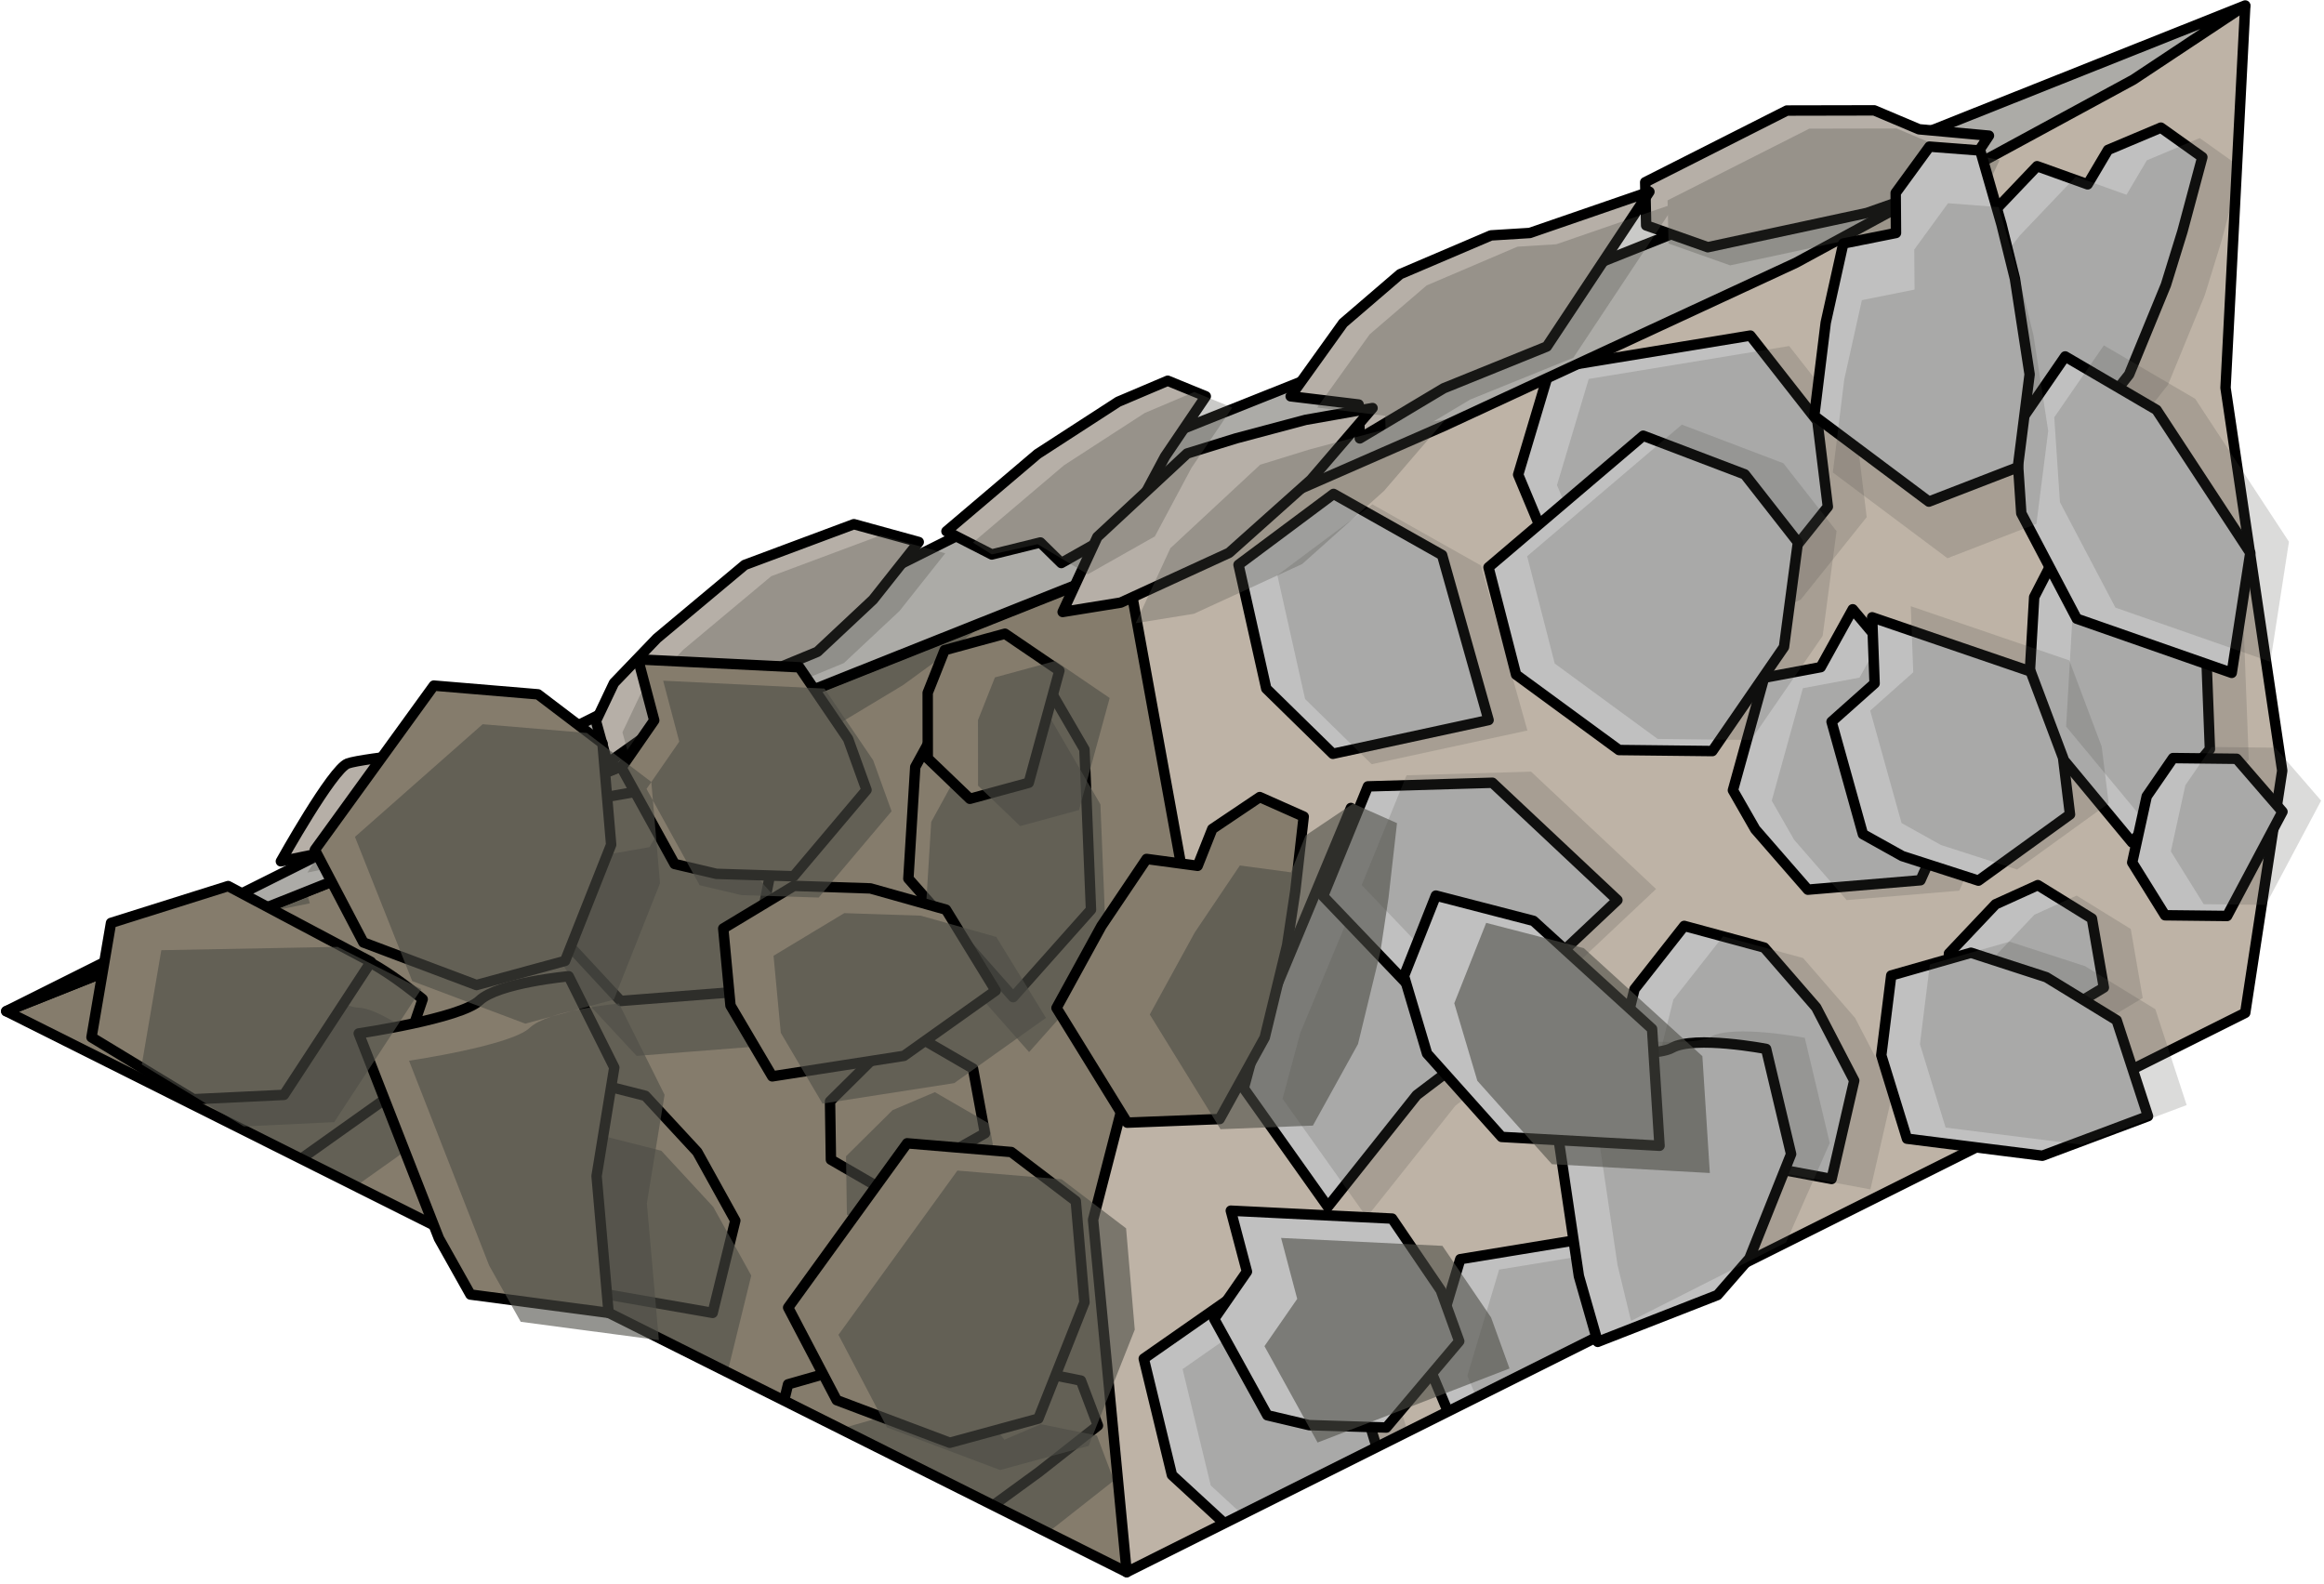 <?xml version="1.0" encoding="UTF-8" standalone="no"?><!DOCTYPE svg PUBLIC "-//W3C//DTD SVG 1.1//EN" "http://www.w3.org/Graphics/SVG/1.1/DTD/svg11.dtd"><svg width="100%" height="100%" viewBox="0 0 223 152" version="1.1" xmlns="http://www.w3.org/2000/svg" xmlns:xlink="http://www.w3.org/1999/xlink" xml:space="preserve" xmlns:serif="http://www.serif.com/" style="fill-rule:evenodd;clip-rule:evenodd;stroke-linecap:round;stroke-linejoin:round;stroke-miterlimit:1.5;"><g id="Stone_Ramp_RightDown_high-angle1"><g><g><path d="M108.11,54.26l-107.509,42.774l107.509,53.824c30.26,-40.834 0,-96.598 0,-96.598Z" style="fill:#857c6c;"/><clipPath id="_clip1"><path d="M108.11,54.26l-107.509,42.774l107.509,53.824c30.26,-40.834 0,-96.598 0,-96.598Z"/></clipPath><g clip-path="url(#_clip1)"><g><path d="M102.582,181.748l7.471,-8.393l-0.629,-15.38l-4.861,-8.365l-7.639,3.249l-3.734,6.804l-0.661,10.712l10.053,11.373" style="fill:#857c6c;stroke:#000;stroke-width:1px;"/><path d="M79.041,151.464l-6.48,-6.062l3.057,-12.565l8.623,-2.463l7.622,-1.443l2.977,3.95l3.5,-1.489l5.378,1.086l1.634,4.319l-5.651,4.448l-4.24,3.091l-7.816,4.704l-8.604,2.424Z" style="fill:#857c6c;stroke:#000;stroke-width:1px;"/><path d="M42.055,157.769l-7.621,-4.416l-4.724,-10.592l3.045,-9.558l19.234,-2.963l6.432,7.697l1.005,7.708l-6.328,7.428l-11.043,4.696Z" style="fill:#857c6c;stroke:#000;stroke-width:1px;"/><path d="M20.279,121.309l-8.069,-10.665l1.707,-5.942l8.574,-19.294c0,0 7.897,5.94 10.383,6.016c2.486,0.077 7.683,4.453 7.683,4.453l-3.152,9.269l-8.6,6.112l-8.526,10.051Z" style="fill:#857c6c;stroke:#000;stroke-width:1px;"/><path d="M68.382,125.981l-10.639,-1.857l-10.285,-7.605l2.016,-7.626l4.769,-5.692l7.679,1.95l4.985,5.389l3.648,6.588l-2.173,8.853" style="fill:#857c6c;stroke:#000;stroke-width:1px;"/><path d="M9.569,153.495l9.12,-6.381l10.414,5.504l4.461,14.856l-14.945,3.037l-6.387,-5.869l-2.663,-11.147" style="fill:#857c6c;stroke:#000;stroke-width:1px;"/><path d="M97.215,95.683l7.471,-8.393l-0.629,-15.38l-4.861,-8.365l-7.639,3.249l-3.734,6.804l-0.66,10.712l10.052,11.373" style="fill:#857c6c;stroke:#000;stroke-width:1px;"/><path d="M84.797,114.215l9.713,-5.466l-1.146,-6.212l-5.191,-3.008l-4.056,1.725l-4.471,4.429l0.085,5.597l5.066,2.935Z" style="fill:#857c6c;stroke:#000;stroke-width:1px;"/><path d="M54.513,90.62l5.042,5.431l10.806,-0.849l2.238,-4.698l1.605,-8.155l-10.343,-11.542l-3.071,5.211l-5.436,0.955l-2.99,10.126l2.149,3.521" style="fill:#857c6c;stroke:#000;stroke-width:1px;"/><path d="M68.694,67.6l-6.48,-6.062l3.057,-12.565l8.623,-2.463l7.622,-1.443l2.977,3.95l3.5,-1.489l5.378,1.086l1.634,4.32l-5.651,4.448l-4.24,3.09l-7.816,4.704l-8.604,2.424Z" style="fill:#857c6c;stroke:#000;stroke-width:1px;"/><path d="M39.956,79.215l-7.621,-4.416l-4.724,-10.592l3.046,-9.558l19.233,-2.964l6.432,7.697l1.006,7.709l-6.329,7.428l-11.043,4.696Z" style="fill:#857c6c;stroke:#000;stroke-width:1px;"/><path d="M12.271,45.071l-8.068,-10.664l1.706,-5.942l8.575,-19.295c0,0 7.897,5.94 10.383,6.017c2.485,0.077 7.683,4.452 7.683,4.452l-3.152,9.269l-8.6,6.112l-8.527,10.051Z" style="fill:#857c6c;stroke:#000;stroke-width:1px;"/><path d="M59.268,49.162l-10.639,-1.857l-10.284,-7.605l2.016,-7.626l4.769,-5.691l7.679,1.95l4.985,5.388l3.648,6.589l-2.174,8.852" style="fill:#857c6c;stroke:#000;stroke-width:1px;"/><path d="M4.203,67.43l9.119,-6.381l10.414,5.504l4.461,14.856l-14.945,3.037l-6.387,-5.869l-2.662,-11.147" style="fill:#857c6c;stroke:#000;stroke-width:1px;"/><path d="M91.696,205.551l9.713,-5.466l-1.146,-6.212l-5.191,-3.008l-4.056,1.725l-4.471,4.429l0.085,5.597l5.066,2.935Zm-30.284,-23.595l5.043,5.431l10.805,-0.849l2.238,-4.698l1.605,-8.155l-10.343,-11.542l-3.071,5.211l-5.435,0.955l-2.991,10.126l2.149,3.521Zm42.702,5.063l7.471,-8.393l-0.629,-15.38l-4.861,-8.365l-7.639,3.249l-3.734,6.804l-0.66,10.712l10.052,11.373Zm-93.012,-28.253l2.662,11.147l6.387,5.869l14.945,-3.037l-4.461,-14.856l-10.414,-5.504l-9.119,6.381Zm32.485,4.274l-7.62,-4.416l-4.724,-10.592l3.045,-9.558l19.233,-2.963l6.432,7.697l1.006,7.708l-6.329,7.428l-11.043,4.696Zm36.987,-6.305l-6.48,-6.062l3.057,-12.565l8.623,-2.464l7.622,-1.443l2.977,3.951l3.5,-1.489l5.378,1.086l1.634,4.319l-5.651,4.448l-4.24,3.091l-7.816,4.704l-8.604,2.424Zm-10.66,-25.483l-10.639,-1.857l-10.285,-7.605l2.017,-7.626l4.768,-5.692l7.68,1.95l4.984,5.389l3.648,6.588l-2.173,8.853Zm-48.103,-4.672l-8.068,-10.665l1.706,-5.942l8.575,-19.294c0,0 7.897,5.94 10.383,6.016c2.485,0.077 7.683,4.453 7.683,4.453l-3.152,9.269l-8.6,6.111l-8.527,10.052Zm64.518,-7.094l9.714,-5.466l-1.146,-6.212l-5.191,-3.008l-4.057,1.725l-4.47,4.429l0.085,5.597l5.065,2.935Zm-30.283,-23.595l5.042,5.431l10.806,-0.849l2.238,-4.698l1.605,-8.155l-10.344,-11.542l-3.07,5.211l-5.436,0.955l-2.991,10.126l2.15,3.521Zm42.702,5.063l7.471,-8.393l-0.629,-15.38l-4.861,-8.365l-7.639,3.248l-3.734,6.805l-0.661,10.712l10.053,11.373Zm-93.013,-28.253l2.662,11.147l6.388,5.869l14.945,-3.037l-4.461,-14.856l-10.415,-5.504l-9.119,6.381Zm35.753,11.785l-7.62,-4.416l-4.724,-10.593l3.045,-9.557l19.234,-2.964l6.431,7.697l1.006,7.709l-6.329,7.428l-11.043,4.696Zm28.739,-11.615l-6.48,-6.062l3.056,-12.565l8.623,-2.463l7.623,-1.443l2.976,3.95l3.5,-1.489l5.379,1.086l1.633,4.32l-5.65,4.447l-4.241,3.091l-7.816,4.704l-8.603,2.424Zm-9.426,-18.438l-10.639,-1.857l-10.285,-7.605l2.017,-7.626l4.768,-5.692l7.679,1.951l4.985,5.388l3.648,6.589l-2.173,8.852Zm-46.997,-4.091l-8.069,-10.664l1.707,-5.942l8.574,-19.295c0,0 7.897,5.94 10.383,6.017c2.486,0.077 7.683,4.452 7.683,4.452l-3.152,9.269l-8.599,6.112l-8.527,10.051Z" style="fill:#4e4d47;fill-opacity:0.6;"/></g></g><path d="M108.11,54.26l-107.509,42.774l107.509,53.824c30.26,-40.834 0,-96.598 0,-96.598Z" style="fill:none;stroke:#000;stroke-width:1px;"/></g><path d="M215.441,0.594l-107.331,53.666l5.366,29.516l-8.588,33.271l3.222,33.811l107.331,-53.666l3.551,-23.242l-5.44,-36.735l1.889,-36.621" style="fill:#beb3a6;"/><clipPath id="_clip2"><path d="M215.441,0.594l-107.331,53.666l5.366,29.516l-8.588,33.271l3.222,33.811l107.331,-53.666l3.551,-23.242l-5.44,-36.735l1.889,-36.621"/></clipPath><g clip-path="url(#_clip2)"><g><path d="M209.949,172.571l7.47,-8.946l-0.628,-16.394l-4.862,-8.916l-7.638,3.463l-3.735,7.252l-0.66,11.418l10.053,12.123" style="fill:#c0c0c0;stroke:#000;stroke-width:1px;"/><path d="M167.247,167.174l5.042,5.788l10.806,-0.904l2.237,-5.008l1.606,-8.692l-10.344,-12.302l-3.07,5.554l-5.436,1.018l-2.991,10.793l2.15,3.753" style="fill:#c0c0c0;stroke:#000;stroke-width:1px;"/><path d="M186.408,140.291l-6.48,-6.461l3.057,-13.392l8.623,-2.626l7.622,-1.538l2.977,4.21l3.5,-1.587l5.378,1.158l1.634,4.604l-5.651,4.741l-4.24,3.294l-7.816,5.013l-8.604,2.584Z" style="fill:#c0c0c0;stroke:#000;stroke-width:1px;"/><path d="M149.422,147.012l-7.621,-4.707l-4.724,-11.29l3.045,-10.187l19.234,-3.159l6.431,8.204l1.006,8.216l-6.329,7.917l-11.042,5.006Z" style="fill:#c0c0c0;stroke:#000;stroke-width:1px;"/><path d="M127.413,115.797l-8.068,-11.367l1.706,-6.333l8.575,-20.566c0,0 7.897,6.331 10.383,6.413c2.485,0.082 7.683,4.745 7.683,4.745l-3.152,9.88l-8.6,6.514l-8.527,10.714Z" style="fill:#c0c0c0;stroke:#000;stroke-width:1px;"/><path d="M175.749,113.13l-10.64,-1.98l-10.284,-8.106l2.016,-8.128l4.769,-6.067l7.679,2.079l4.985,5.743l3.648,7.023l-2.173,9.436" style="fill:#c0c0c0;stroke:#000;stroke-width:1px;"/><path d="M109.75,130.375l9.093,-6.35l10.433,5.551l4.516,14.884l-14.931,2.979l-6.407,-5.899l-2.704,-11.165" style="fill:#c0c0c0;stroke:#000;stroke-width:1px;"/><path d="M204.582,80.837l7.471,-8.946l-0.629,-16.394l-4.861,-8.916l-7.639,3.463l-3.734,7.252l-0.66,11.418l10.052,12.123" style="fill:#c0c0c0;stroke:#000;stroke-width:1px;"/><path d="M192.164,100.589l9.713,-5.827l-1.146,-6.62l-5.191,-3.207l-4.057,1.839l-4.47,4.721l0.085,5.965l5.066,3.129Z" style="fill:#c0c0c0;stroke:#000;stroke-width:1px;"/><path d="M168.431,79.583l5.043,5.788l10.805,-0.904l2.238,-5.008l1.605,-8.692l-10.343,-12.302l-3.071,5.554l-5.435,1.018l-2.991,10.793l2.149,3.753" style="fill:#c0c0c0;stroke:#000;stroke-width:1px;"/><path d="M198.734,42.977l-9.014,-1.578l-5.175,-12.724l5.559,-7.096l5.363,-5.631l4.853,1.742l1.957,-3.306l5.07,-2.136l3.979,2.835l-1.911,7.124l-1.585,5.13l-3.529,8.59l-5.567,7.05Z" style="fill:#c0c0c0;stroke:#000;stroke-width:1px;"/><path d="M158.02,61.545l-7.62,-4.707l-4.724,-11.29l3.045,-10.187l19.234,-3.159l6.431,8.204l1.006,8.216l-6.329,7.917l-11.043,5.006Z" style="fill:#c0c0c0;stroke:#000;stroke-width:1px;"/><path d="M122.279,16.416l-8.069,-11.367l1.707,-6.333l8.575,-20.566c0,0 7.897,6.331 10.382,6.413c2.486,0.082 7.683,4.745 7.683,4.745l-3.151,9.88l-8.6,6.514l-8.527,10.714Z" style="fill:#c0c0c0;stroke:#000;stroke-width:1px;"/><path d="M170.382,21.396l-10.639,-1.98l-10.285,-8.106l2.017,-8.128l4.768,-6.067l7.679,2.079l4.985,5.743l3.648,7.023l-2.173,9.436" style="fill:#c0c0c0;stroke:#000;stroke-width:1px;"/><path d="M118.843,54.195l9.119,-6.802l10.415,5.868l4.461,15.834l-14.945,3.237l-6.388,-6.256l-2.662,-11.881" style="fill:#c0c0c0;stroke:#000;stroke-width:1px;"/></g><path d="M201.257,193.325l9.713,-5.827l-1.146,-6.62l-5.191,-3.207l-4.056,1.839l-4.471,4.721l0.085,5.965l5.066,3.129Zm-30.284,-25.149l5.043,5.788l10.805,-0.905l2.238,-5.007l1.605,-8.693l-10.343,-12.301l-3.071,5.554l-5.435,1.018l-2.991,10.793l2.149,3.753Zm42.702,5.396l7.471,-8.945l-0.629,-16.394l-4.861,-8.916l-7.639,3.463l-3.734,7.252l-0.66,11.418l10.052,12.122Zm-100.199,-42.195l2.704,11.165l6.408,5.899l14.93,-2.979l-4.516,-14.885l-10.432,-5.55l-9.094,6.35Zm39.672,16.637l-7.62,-4.707l-4.724,-11.29l3.045,-10.188l19.233,-3.158l6.432,8.204l1.006,8.216l-6.329,7.917l-11.043,5.006Zm36.987,-6.721l-6.48,-6.461l3.057,-13.393l8.623,-2.625l7.622,-1.539l2.977,4.211l3.5,-1.587l5.378,1.157l1.634,4.605l-5.651,4.74l-4.24,3.295l-7.817,5.013l-8.603,2.584Zm-58.995,-24.495l-8.069,-11.366l1.707,-6.334l8.575,-20.565c0,0 7.896,6.331 10.382,6.413c2.486,0.081 7.683,4.745 7.683,4.745l-3.152,9.88l-8.599,6.514l-8.527,10.713Zm48.335,-2.666l-10.639,-1.98l-10.285,-8.106l2.017,-8.128l4.768,-6.067l7.68,2.079l4.984,5.743l3.648,7.023l-2.173,9.436Zm16.415,-12.541l9.714,-5.827l-1.146,-6.62l-5.191,-3.207l-4.057,1.839l-4.47,4.721l0.085,5.965l5.065,3.129Zm-23.732,-21.006l5.042,5.788l10.806,-0.905l2.238,-5.007l1.605,-8.693l-10.344,-12.301l-3.07,5.554l-5.436,1.018l-2.99,10.793l2.149,3.753Zm36.151,1.253l7.47,-8.945l-0.628,-16.394l-4.861,-8.916l-7.639,3.463l-3.734,7.252l-0.661,11.418l10.053,12.122Zm-85.739,-26.641l2.662,11.881l6.387,6.256l14.945,-3.237l-4.461,-15.834l-10.414,-5.868l-9.119,6.802Zm39.177,7.35l-7.621,-4.707l-4.724,-11.29l3.046,-10.187l19.233,-3.159l6.432,8.204l1.006,8.216l-6.329,7.917l-11.043,5.006Zm40.713,-18.568l-9.013,-1.578l-5.175,-12.725l5.558,-7.096l5.363,-5.63l4.853,1.742l1.958,-3.307l5.07,-2.136l3.978,2.836l-1.911,7.124l-1.585,5.13l-3.528,8.59l-5.568,7.05Zm-32.928,-25.797l-6.062,2.236l-10.285,-8.106l2.016,-8.128l4.769,-6.067l7.679,2.079l4.985,5.743l3.648,7.023l-6.75,5.22Zm-43.526,-0.764l-8.069,-11.367l1.707,-6.334l8.574,-20.565c0,0 7.897,6.331 10.383,6.413c2.486,0.081 7.683,4.745 7.683,4.745l-3.152,9.88l-8.6,6.514l-8.526,10.714Z" style="fill:#4e4d47;fill-opacity:0.2;"/></g><path d="M215.441,0.594l-107.331,53.666l5.366,29.516l-8.588,33.271l3.222,33.811l107.331,-53.666l3.551,-23.242l-5.44,-36.735l1.889,-36.621" style="fill:none;stroke:#000;stroke-width:1px;"/></g><path d="M0.601,97.034l107.331,-53.665l107.509,-42.843l-10.733,7.116l-32.377,17.571l-33.71,15.631l-30.511,13.348l-107.509,42.842Z" style="fill:#acaba7;stroke:#000;stroke-width:1px;"/><g><g><path d="M179.148,20.431l8.845,-3.116l2.857,-4.297l-6.71,-0.612l-4.297,-1.816l-8.382,0.017l-13.596,6.879l0.092,4.144l5.915,2.093l15.276,-3.292Z" style="fill:#b6afa7;stroke:#000;stroke-width:1px;"/><path d="M146.793,22.356l11.476,-3.956l-9.843,14.85l-9.889,4.005l-8.054,4.813l-0.113,-3.252l-6.525,-0.788l5.04,-7.029l5.461,-4.69l8.721,-3.721l3.726,-0.232Z" style="fill:#b6afa7;stroke:#000;stroke-width:1px;"/><path d="M107.294,38.552l-7.74,5.013l-8.737,7.417l4.351,2.223l4.66,-1.152l2.009,1.973l6.436,-3.636l3.517,-6.583l3.911,-5.777l-3.653,-1.496l-4.754,2.018Z" style="fill:#b6afa7;stroke:#000;stroke-width:1px;"/><path d="M71.462,54.208l10.472,-3.909l6.224,1.711l-4.384,5.532l-5.339,5.003l-12.171,5.023l-7.965,5.66l-1.116,-4.04l1.73,-3.646l4.125,-4.292l8.424,-7.042Z" style="fill:#b6afa7;stroke:#000;stroke-width:1px;"/><path d="M33.361,73.264c1.473,-0.534 11.463,-1.501 11.463,-1.501l3.04,3.87l-9.733,6.324l-4.375,-0.716l-6.804,1.41c0,0 4.936,-8.854 6.409,-9.387Z" style="fill:#b6afa7;stroke:#000;stroke-width:1px;"/><path d="M113.908,43.519l-8.613,8.006l-3.329,7.199l5.578,-0.902l10.398,-4.776l7.842,-7.005l5.919,-6.886l-6.429,1.135l-6.667,1.775l-4.699,1.454" style="fill:#b6afa7;stroke:#000;stroke-width:1px;"/></g><g><g opacity="0.3"><path d="M181.296,22.171l8.845,-3.116l1.728,-3.684l-5.582,-1.224l-4.297,-1.817l-8.382,0.017l-13.596,6.879l0.092,4.144l5.915,2.094l15.277,-3.293Z" style="fill:#4e4d47;"/><path d="M149.337,23.438l11.475,-3.957l-9.842,14.85l-9.89,4.005l-8.054,4.814l-0.113,-3.253l-6.524,-0.788l5.04,-7.029l5.461,-4.689l8.72,-3.722l3.727,-0.231Z" style="fill:#4e4d47;"/><path d="M109.837,39.633l-7.739,5.013l-8.738,7.418l1.807,1.135l4.395,-0.981l4.819,2.889l6.435,-3.636l3.517,-6.583l3.912,-5.777l-3.654,-1.495l-4.754,2.017Z" style="fill:#4e4d47;"/><path d="M74.005,55.29l10.473,-3.91l6.224,1.711l-4.384,5.532l-5.34,5.003l-12.171,5.024l-7.964,5.659l-1.117,-4.039l1.73,-3.646l4.125,-4.293l8.424,-7.041Z" style="fill:#4e4d47;"/><path d="M36.009,75.15c1.473,-0.533 11.359,-2.305 11.359,-2.305l3.039,3.869l-9.733,6.324l-4.375,-0.715l-6.804,1.409c0,0 5.041,-8.048 6.514,-8.582Z" style="fill:#4e4d47;"/><path d="M120.918,44.595l-8.613,8.007l-3.328,7.198l5.578,-0.902l10.397,-4.775l7.843,-7.006l5.919,-6.886l-6.429,1.135l-6.668,1.776l-4.699,1.453" style="fill:#4e4d47;"/></g></g></g><g><g><path d="M164.805,124.267l-11.496,4.495l-1.806,-6.306l-3.268,-22.04c0,0 10.032,1.348 12.203,0.135c2.171,-1.213 9.03,0.1 9.03,0.1l2.398,10.089l-4.004,10.018l-3.057,3.509Z" style="fill:#c0c0c0;stroke:#000;stroke-width:1px;"/><path d="M206.113,107.107l-10.135,3.795l-12.993,-1.636l-2.467,-8.003l0.954,-7.657l7.651,-2.183l7.233,2.348l6.749,4.132l3.008,9.204" style="fill:#c0c0c0;stroke:#000;stroke-width:1px;"/><path d="M214.146,64.566l1.782,-11.517l-8.998,-13.718l-8.765,-5.128l-4.756,6.907l0.544,8.139l5.326,10.122l14.867,5.195" style="fill:#c0c0c0;stroke:#000;stroke-width:1px;"/><path d="M213.702,87.894l5.313,-10.003l-4.398,-5.08l-6.101,-0.068l-2.526,3.669l-1.393,6.35l3.151,5.066l5.954,0.066Z" style="fill:#c0c0c0;stroke:#000;stroke-width:1px;"/><path d="M182.534,82.148l7.305,2.356l8.789,-6.351l-0.667,-5.444l-3.111,-8.274l-15.208,-5.2l0.236,6.343l-4.13,3.677l3.008,10.788l3.778,2.105" style="fill:#c0c0c0;stroke:#000;stroke-width:1px;"/><path d="M193.621,44.834l-8.535,3.3l-10.999,-8.229l1.1,-8.947l1.687,-7.59l5.056,-1.012l-0.029,-3.843l3.24,-4.445l4.871,0.375l2.04,7.089l1.29,5.212l1.41,9.178l-1.131,8.912Z" style="fill:#c0c0c0;stroke:#000;stroke-width:1px;"/><path d="M164.307,72.07l-8.956,-0.099l-9.873,-7.233l-2.648,-10.298l14.844,-12.63l9.743,3.708l5.102,6.518l-1.336,10.048l-6.876,9.986Z" style="fill:#c0c0c0;stroke:#000;stroke-width:1px;"/><path d="M126.957,85.992l4.301,-10.532l11.948,-0.349l11.993,11.261l-11.131,10.485l-8.7,-2.063l-8.411,-8.802" style="fill:#c0c0c0;stroke:#000;stroke-width:1px;"/></g><path d="M171.374,119.226l-14.868,7.519l-1.294,-5.354l-3.268,-22.04c0,0 10.032,1.348 12.203,0.135c2.171,-1.213 9.03,0.1 9.03,0.1l2.398,10.089l-4.201,9.551Zm38.448,-13.184l-10.135,3.795l-12.993,-1.636l-2.467,-8.003l0.954,-7.657l7.651,-2.183l7.233,2.348l6.749,4.132l3.008,9.204Zm7.589,-19.213l5.313,-10.003l-4.398,-5.08l-6.101,-0.068l-2.526,3.669l-1.393,6.35l3.151,5.066l5.954,0.066Zm-31.168,-5.746l7.305,2.356l8.789,-6.351l-0.667,-5.444l-3.111,-8.274l-15.208,-5.2l0.236,6.343l-4.13,3.677l3.008,10.788l3.778,2.105Zm31.612,-17.582l1.782,-11.517l-8.998,-13.718l-8.765,-5.128l-4.756,6.907l0.544,8.139l5.327,10.122l14.866,5.195Zm-87.189,21.426l8.411,8.802l8.7,2.063l11.131,-10.485l-11.993,-11.261l-11.948,0.349l-4.301,10.532Zm37.35,-13.922l-8.956,-0.099l-9.873,-7.233l-2.648,-10.298l14.844,-12.63l9.743,3.708l5.102,6.518l-1.336,10.048l-6.876,9.986Zm27.389,-20.738l-8.535,3.3l-10.999,-8.229l1.099,-8.947l1.688,-7.59l5.056,-1.012l-0.029,-3.843l3.24,-4.446l4.871,0.376l2.04,7.088l1.289,5.212l1.41,9.179l-1.13,8.912Z" style="fill:#4e4d47;fill-opacity:0.2;"/></g><g><path d="M159.242,109.943l-0.716,-11.213l-11.38,-10.366l-9.366,-2.424l-3.061,7.716l2.214,7.439l7.154,8.001l15.155,0.847" style="fill:#c0c0c0;stroke:#000;stroke-width:1px;"/><path d="M125.62,136.751l7.407,0.232l6.993,-8.281l-1.768,-4.894l-4.671,-6.875l-15.479,-0.759l1.547,5.847l-3.143,4.537l5.099,9.246l4.015,0.947" style="fill:#c0c0c0;stroke:#000;stroke-width:1px;"/><path d="M117.031,107.382l-8.867,0.346l-6.786,-11.007l4.311,-7.864l4.332,-6.435l4.902,0.66l1.402,-3.535l4.554,-3.062l4.22,1.875l-0.81,7.146l-0.783,5.188l-2.15,8.865l-4.325,7.823Z" style="fill:#857c6c;stroke:#000;stroke-width:1px;"/><path d="M99.636,136.128l-8.498,2.315l-10.854,-4.088l-4.656,-8.885l11.415,-15.761l9.995,0.837l6.189,4.705l0.833,9.722l-4.424,11.155Z" style="fill:#857c6c;stroke:#000;stroke-width:1px;"/><path d="M58.398,125.98l-13.257,-1.759l-3.026,-5.391l-7.692,-19.663c0,0 9.776,-1.44 11.578,-3.154c1.802,-1.714 8.568,-2.333 8.568,-2.333l4.375,8.758l-1.699,10.412l1.153,13.13Z" style="fill:#857c6c;stroke:#000;stroke-width:1px;"/><path d="M95.539,95.057l-8.8,6.26l-12.639,1.968l-4.006,-6.796l-0.695,-7.392l6.786,-4.09l7.336,0.243l7.25,2.038l4.768,7.769" style="fill:#857c6c;stroke:#000;stroke-width:1px;"/><path d="M98.713,75.112l2.941,-10.751l-5.223,-3.552l-5.789,1.577l-1.625,4.097l0.007,6.293l4.04,3.875l5.649,-1.539Z" style="fill:#857c6c;stroke:#000;stroke-width:1px;"/><path d="M68.747,83.851l7.407,0.232l6.993,-8.281l-1.768,-4.894l-4.671,-6.875l-15.479,-0.759l1.547,5.847l-3.143,4.537l5.099,9.246l4.015,0.947" style="fill:#857c6c;stroke:#000;stroke-width:1px;"/><path d="M54.22,92.208l-8.498,2.314l-10.854,-4.087l-4.656,-8.886l11.415,-15.761l9.995,0.838l6.189,4.704l0.833,9.723l-4.424,11.155Z" style="fill:#857c6c;stroke:#000;stroke-width:1px;"/><path d="M8.78,99.534l1.873,-10.972l11.237,-3.536l13.701,7.272l-8.348,12.763l-8.664,0.416l-9.799,-5.943" style="fill:#857c6c;stroke:#000;stroke-width:1px;"/><path d="M126.431,138.42l18.415,-7.102l-1.768,-4.894l-4.671,-6.875l-15.48,-0.759l1.547,5.847l-3.142,4.537l5.099,9.246Zm37.637,-25.861l-0.716,-11.213l-11.38,-10.366l-9.366,-2.424l-3.061,7.716l2.214,7.439l7.154,8.001l15.155,0.847Zm-59.606,26.185l-8.498,2.315l-10.854,-4.088l-4.656,-8.885l11.415,-15.761l9.995,0.837l6.189,4.704l0.833,9.723l-4.424,11.155Zm21.519,-30.736l-8.867,0.347l-6.786,-11.008l4.311,-7.864l4.332,-6.435l4.902,0.66l1.402,-3.535l4.554,-3.062l4.22,1.875l-0.81,7.146l-0.783,5.188l-2.15,8.866l-4.325,7.822Zm-25.616,-10.335l-8.801,6.26l-12.639,1.967l-4.005,-6.795l-0.695,-7.392l6.786,-4.09l7.336,0.243l7.25,2.038l4.768,7.769Zm-37.141,30.923l-13.257,-1.759l-3.026,-5.392l-7.692,-19.662c0,0 9.776,-1.44 11.578,-3.154c1.802,-1.714 8.568,-2.334 8.568,-2.334l4.375,8.758l-1.7,10.413l1.154,13.13Zm40.315,-50.868l2.941,-10.751l-5.223,-3.552l-5.789,1.577l-1.625,4.097l0.007,6.293l4.04,3.875l5.649,-1.539Zm-32.387,8.166l7.406,0.232l6.994,-8.281l-1.768,-4.895l-4.671,-6.875l-15.48,-0.758l1.547,5.847l-3.142,4.537l5.099,9.246l4.015,0.947Zm-57.546,16.255l9.798,5.943l8.665,-0.415l8.348,-12.763l-8.018,-4.054l-16.92,0.318l-1.873,10.971Zm45.301,-6.235l-8.498,2.314l-10.854,-4.087l-5.495,-13.836l12.254,-10.811l9.995,0.838l6.189,4.704l0.833,9.723l-4.424,11.155Z" style="fill:#4e4d47;fill-opacity:0.6;"/></g></g></svg>